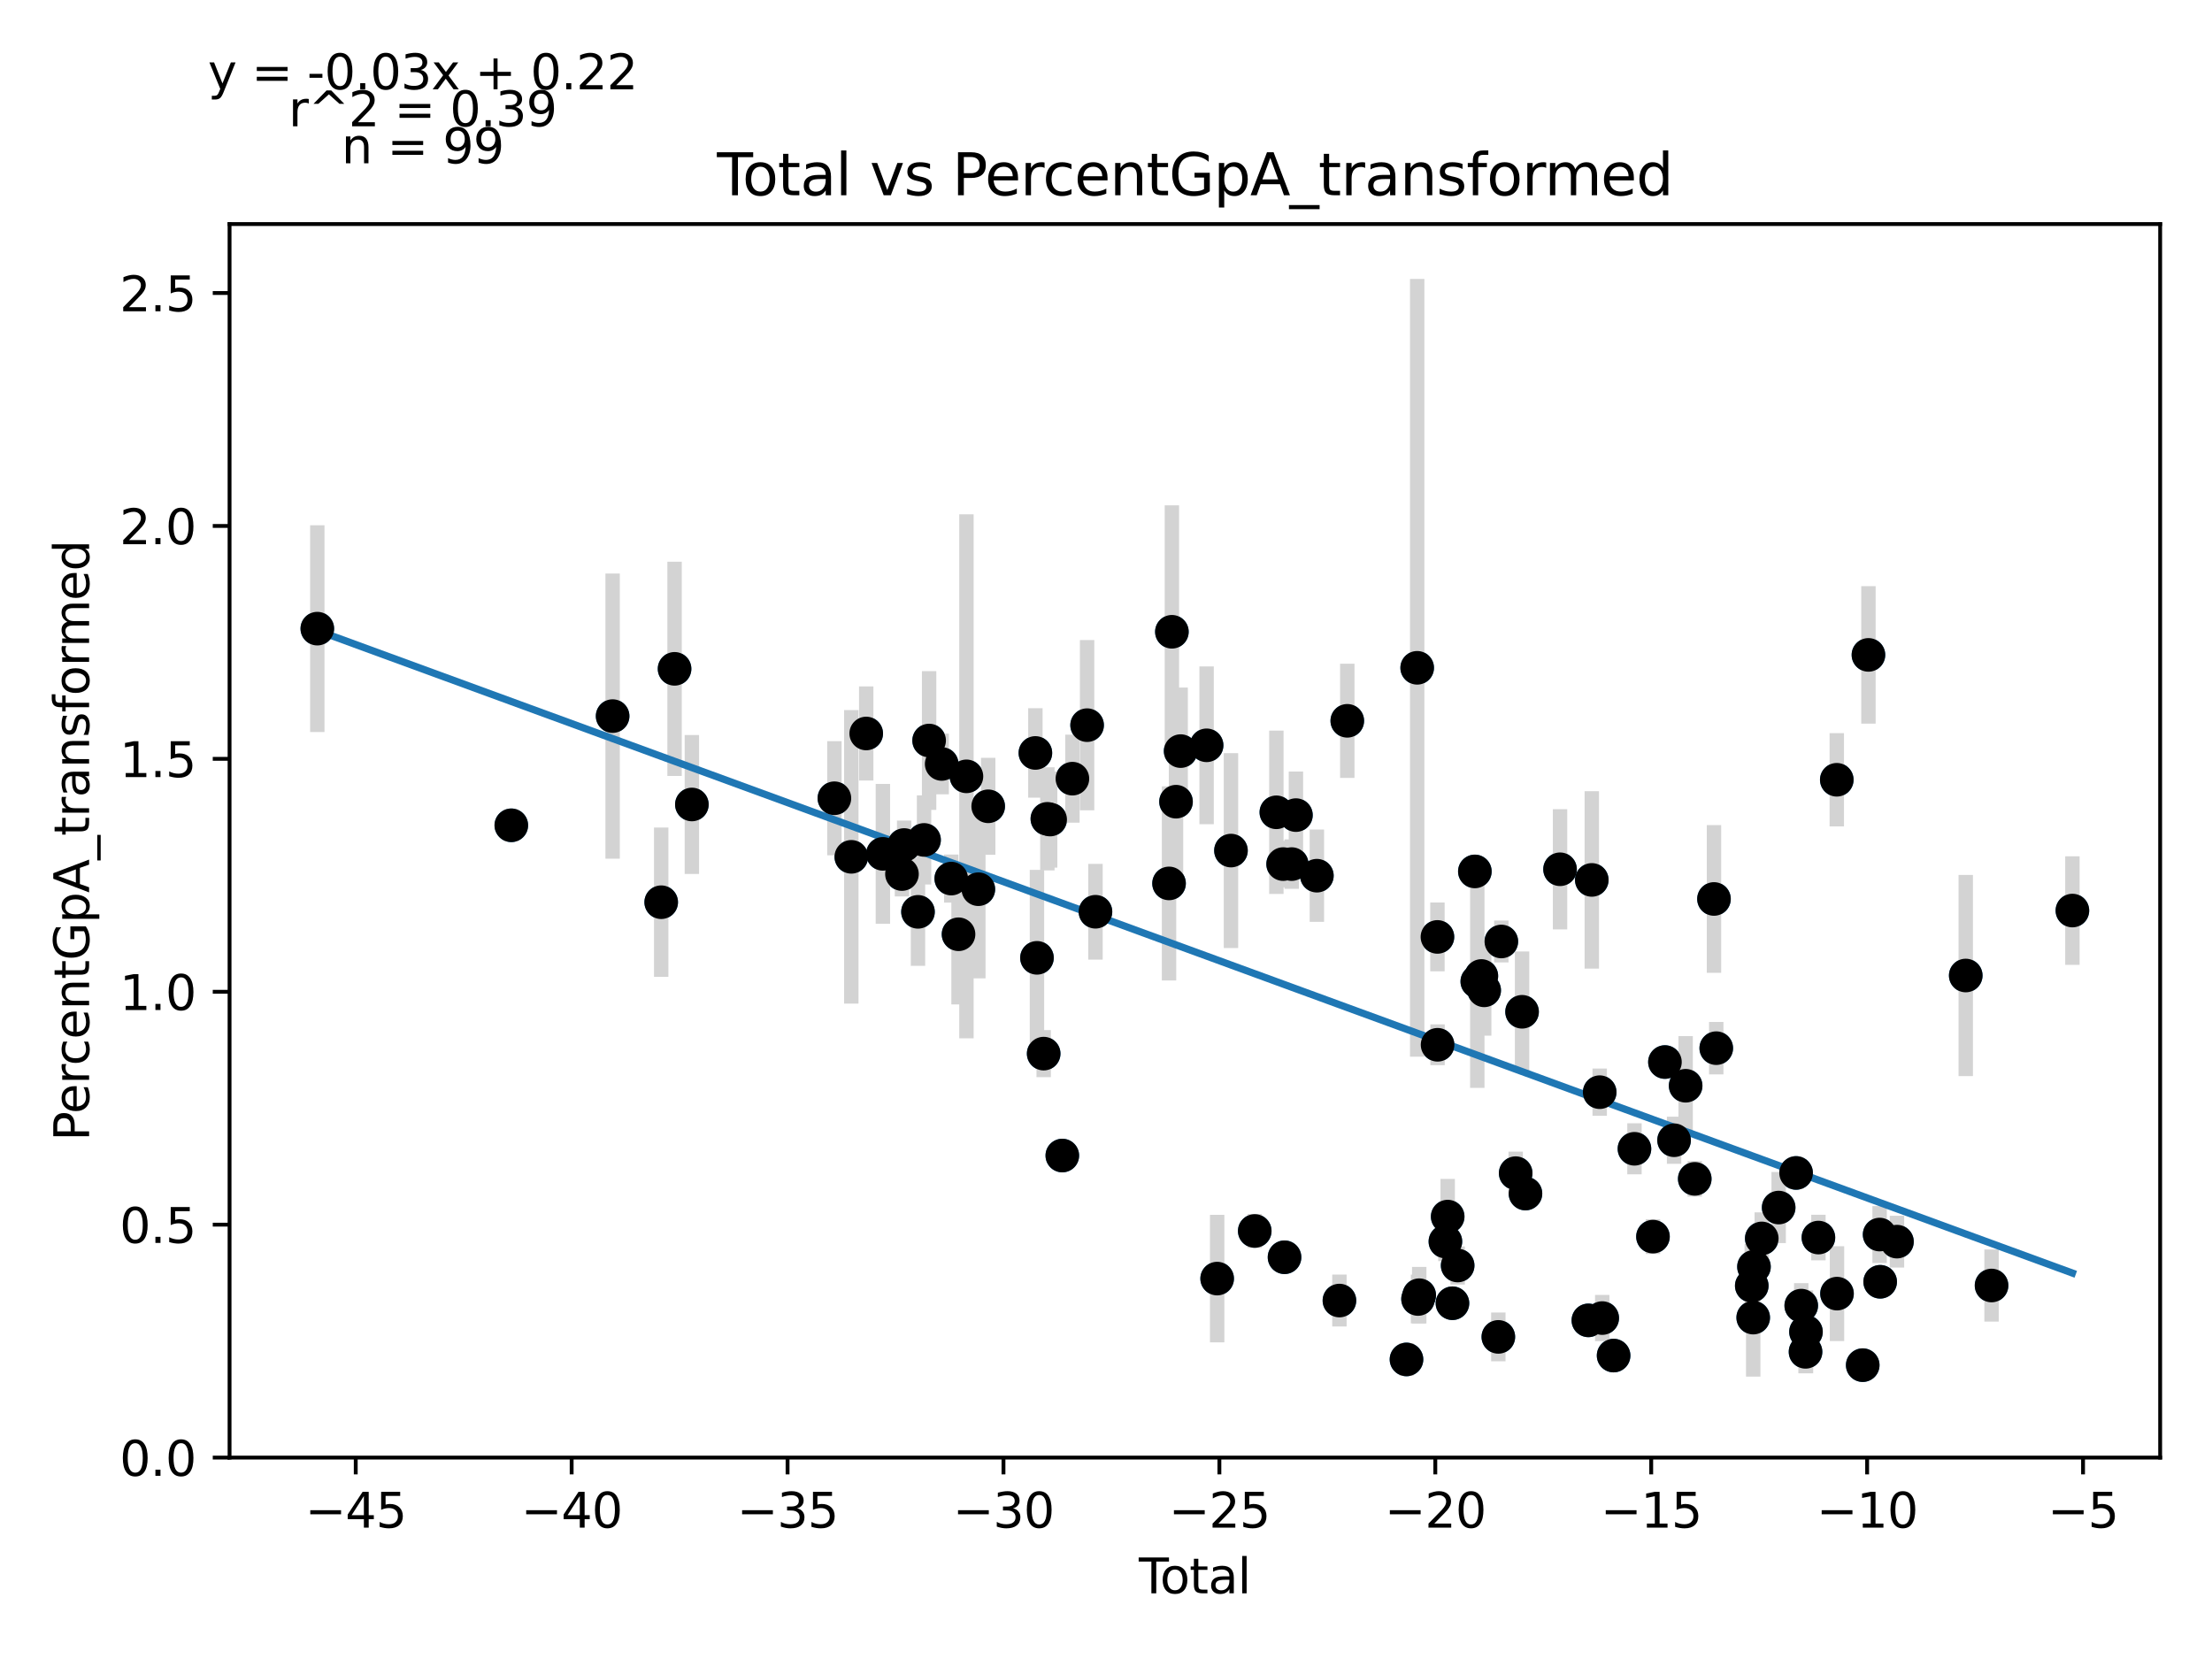 <?xml version="1.0" encoding="utf-8" standalone="no"?>
<!DOCTYPE svg PUBLIC "-//W3C//DTD SVG 1.1//EN"
  "http://www.w3.org/Graphics/SVG/1.1/DTD/svg11.dtd">
<svg xmlns:xlink="http://www.w3.org/1999/xlink" width="460.8pt" height="345.6pt" viewBox="0 0 460.8 345.6" xmlns="http://www.w3.org/2000/svg" version="1.1">
 <defs>
  <style type="text/css">*{stroke-linejoin: round; stroke-linecap: butt}</style>
 </defs>
 <g id="figure_1">
  <g id="patch_1">
   <path d="M 0 345.6 
L 460.8 345.6 
L 460.8 0 
L 0 0 
z
" style="fill: #ffffff"/>
  </g>
  <g id="axes_1">
   <g id="patch_2">
    <path d="M 47.821 303.64 
L 450 303.64 
L 450 46.676 
L 47.821 46.676 
z
" style="fill: #ffffff"/>
   </g>
   <g id="PathCollection_1">
    <defs>
     <path id="m06c4c3242c" d="M 0 3 
C 0.796 3 1.559 2.684 2.121 2.121 
C 2.684 1.559 3 0.796 3 0 
C 3 -0.796 2.684 -1.559 2.121 -2.121 
C 1.559 -2.684 0.796 -3 0 -3 
C -0.796 -3 -1.559 -2.684 -2.121 -2.121 
C -2.684 -1.559 -3 -0.796 -3 0 
C -3 0.796 -2.684 1.559 -2.121 2.121 
C -1.559 2.684 -0.796 3 0 3 
z
" style="stroke: #1f77b4"/>
    </defs>
    <g clip-path="url(#p72a0e9cb2e)">
     <use xlink:href="#m06c4c3242c" x="66.102" y="130.959" style="fill: #1f77b4; stroke: #1f77b4"/>
     <use xlink:href="#m06c4c3242c" x="106.514" y="171.925" style="fill: #1f77b4; stroke: #1f77b4"/>
     <use xlink:href="#m06c4c3242c" x="127.621" y="149.177" style="fill: #1f77b4; stroke: #1f77b4"/>
     <use xlink:href="#m06c4c3242c" x="137.74" y="187.948" style="fill: #1f77b4; stroke: #1f77b4"/>
     <use xlink:href="#m06c4c3242c" x="140.524" y="139.33" style="fill: #1f77b4; stroke: #1f77b4"/>
     <use xlink:href="#m06c4c3242c" x="144.13" y="167.589" style="fill: #1f77b4; stroke: #1f77b4"/>
     <use xlink:href="#m06c4c3242c" x="173.82" y="166.289" style="fill: #1f77b4; stroke: #1f77b4"/>
     <use xlink:href="#m06c4c3242c" x="177.342" y="178.494" style="fill: #1f77b4; stroke: #1f77b4"/>
     <use xlink:href="#m06c4c3242c" x="180.45" y="152.798" style="fill: #1f77b4; stroke: #1f77b4"/>
     <use xlink:href="#m06c4c3242c" x="183.924" y="177.873" style="fill: #1f77b4; stroke: #1f77b4"/>
     <use xlink:href="#m06c4c3242c" x="187.896" y="182.082" style="fill: #1f77b4; stroke: #1f77b4"/>
     <use xlink:href="#m06c4c3242c" x="188.353" y="176.034" style="fill: #1f77b4; stroke: #1f77b4"/>
     <use xlink:href="#m06c4c3242c" x="191.234" y="189.955" style="fill: #1f77b4; stroke: #1f77b4"/>
     <use xlink:href="#m06c4c3242c" x="192.498" y="174.97" style="fill: #1f77b4; stroke: #1f77b4"/>
     <use xlink:href="#m06c4c3242c" x="193.552" y="154.266" style="fill: #1f77b4; stroke: #1f77b4"/>
     <use xlink:href="#m06c4c3242c" x="196.171" y="159.147" style="fill: #1f77b4; stroke: #1f77b4"/>
     <use xlink:href="#m06c4c3242c" x="198.164" y="183.026" style="fill: #1f77b4; stroke: #1f77b4"/>
     <use xlink:href="#m06c4c3242c" x="199.68" y="194.625" style="fill: #1f77b4; stroke: #1f77b4"/>
     <use xlink:href="#m06c4c3242c" x="201.327" y="161.727" style="fill: #1f77b4; stroke: #1f77b4"/>
     <use xlink:href="#m06c4c3242c" x="203.808" y="185.239" style="fill: #1f77b4; stroke: #1f77b4"/>
     <use xlink:href="#m06c4c3242c" x="205.86" y="167.966" style="fill: #1f77b4; stroke: #1f77b4"/>
     <use xlink:href="#m06c4c3242c" x="215.69" y="156.853" style="fill: #1f77b4; stroke: #1f77b4"/>
     <use xlink:href="#m06c4c3242c" x="216.019" y="199.535" style="fill: #1f77b4; stroke: #1f77b4"/>
     <use xlink:href="#m06c4c3242c" x="217.416" y="219.489" style="fill: #1f77b4; stroke: #1f77b4"/>
     <use xlink:href="#m06c4c3242c" x="218.186" y="170.578" style="fill: #1f77b4; stroke: #1f77b4"/>
     <use xlink:href="#m06c4c3242c" x="218.765" y="170.727" style="fill: #1f77b4; stroke: #1f77b4"/>
     <use xlink:href="#m06c4c3242c" x="221.299" y="240.721" style="fill: #1f77b4; stroke: #1f77b4"/>
     <use xlink:href="#m06c4c3242c" x="223.403" y="162.211" style="fill: #1f77b4; stroke: #1f77b4"/>
     <use xlink:href="#m06c4c3242c" x="226.464" y="151.064" style="fill: #1f77b4; stroke: #1f77b4"/>
     <use xlink:href="#m06c4c3242c" x="228.207" y="189.936" style="fill: #1f77b4; stroke: #1f77b4"/>
     <use xlink:href="#m06c4c3242c" x="243.533" y="184.032" style="fill: #1f77b4; stroke: #1f77b4"/>
     <use xlink:href="#m06c4c3242c" x="244.126" y="131.611" style="fill: #1f77b4; stroke: #1f77b4"/>
     <use xlink:href="#m06c4c3242c" x="244.986" y="167.007" style="fill: #1f77b4; stroke: #1f77b4"/>
     <use xlink:href="#m06c4c3242c" x="245.949" y="156.469" style="fill: #1f77b4; stroke: #1f77b4"/>
     <use xlink:href="#m06c4c3242c" x="251.358" y="155.262" style="fill: #1f77b4; stroke: #1f77b4"/>
     <use xlink:href="#m06c4c3242c" x="253.556" y="266.355" style="fill: #1f77b4; stroke: #1f77b4"/>
     <use xlink:href="#m06c4c3242c" x="256.433" y="177.191" style="fill: #1f77b4; stroke: #1f77b4"/>
     <use xlink:href="#m06c4c3242c" x="261.385" y="256.433" style="fill: #1f77b4; stroke: #1f77b4"/>
     <use xlink:href="#m06c4c3242c" x="265.888" y="169.217" style="fill: #1f77b4; stroke: #1f77b4"/>
     <use xlink:href="#m06c4c3242c" x="267.299" y="180.005" style="fill: #1f77b4; stroke: #1f77b4"/>
     <use xlink:href="#m06c4c3242c" x="267.591" y="261.909" style="fill: #1f77b4; stroke: #1f77b4"/>
     <use xlink:href="#m06c4c3242c" x="269.084" y="180.005" style="fill: #1f77b4; stroke: #1f77b4"/>
     <use xlink:href="#m06c4c3242c" x="269.966" y="169.802" style="fill: #1f77b4; stroke: #1f77b4"/>
     <use xlink:href="#m06c4c3242c" x="274.329" y="182.422" style="fill: #1f77b4; stroke: #1f77b4"/>
     <use xlink:href="#m06c4c3242c" x="279.028" y="270.93" style="fill: #1f77b4; stroke: #1f77b4"/>
     <use xlink:href="#m06c4c3242c" x="280.664" y="150.16" style="fill: #1f77b4; stroke: #1f77b4"/>
     <use xlink:href="#m06c4c3242c" x="292.998" y="283.195" style="fill: #1f77b4; stroke: #1f77b4"/>
     <use xlink:href="#m06c4c3242c" x="295.225" y="139.117" style="fill: #1f77b4; stroke: #1f77b4"/>
     <use xlink:href="#m06c4c3242c" x="295.402" y="270.604" style="fill: #1f77b4; stroke: #1f77b4"/>
     <use xlink:href="#m06c4c3242c" x="295.652" y="269.816" style="fill: #1f77b4; stroke: #1f77b4"/>
     <use xlink:href="#m06c4c3242c" x="299.444" y="195.178" style="fill: #1f77b4; stroke: #1f77b4"/>
     <use xlink:href="#m06c4c3242c" x="299.472" y="217.647" style="fill: #1f77b4; stroke: #1f77b4"/>
     <use xlink:href="#m06c4c3242c" x="301.104" y="258.635" style="fill: #1f77b4; stroke: #1f77b4"/>
     <use xlink:href="#m06c4c3242c" x="301.579" y="253.438" style="fill: #1f77b4; stroke: #1f77b4"/>
     <use xlink:href="#m06c4c3242c" x="302.573" y="271.489" style="fill: #1f77b4; stroke: #1f77b4"/>
     <use xlink:href="#m06c4c3242c" x="303.657" y="263.627" style="fill: #1f77b4; stroke: #1f77b4"/>
     <use xlink:href="#m06c4c3242c" x="307.24" y="181.534" style="fill: #1f77b4; stroke: #1f77b4"/>
     <use xlink:href="#m06c4c3242c" x="307.747" y="204.464" style="fill: #1f77b4; stroke: #1f77b4"/>
     <use xlink:href="#m06c4c3242c" x="308.593" y="203.317" style="fill: #1f77b4; stroke: #1f77b4"/>
     <use xlink:href="#m06c4c3242c" x="309.183" y="206.307" style="fill: #1f77b4; stroke: #1f77b4"/>
     <use xlink:href="#m06c4c3242c" x="312.131" y="278.498" style="fill: #1f77b4; stroke: #1f77b4"/>
     <use xlink:href="#m06c4c3242c" x="312.755" y="196.13" style="fill: #1f77b4; stroke: #1f77b4"/>
     <use xlink:href="#m06c4c3242c" x="315.744" y="244.391" style="fill: #1f77b4; stroke: #1f77b4"/>
     <use xlink:href="#m06c4c3242c" x="317.074" y="210.773" style="fill: #1f77b4; stroke: #1f77b4"/>
     <use xlink:href="#m06c4c3242c" x="317.783" y="248.639" style="fill: #1f77b4; stroke: #1f77b4"/>
     <use xlink:href="#m06c4c3242c" x="324.986" y="181.085" style="fill: #1f77b4; stroke: #1f77b4"/>
     <use xlink:href="#m06c4c3242c" x="330.887" y="275.056" style="fill: #1f77b4; stroke: #1f77b4"/>
     <use xlink:href="#m06c4c3242c" x="331.598" y="183.303" style="fill: #1f77b4; stroke: #1f77b4"/>
     <use xlink:href="#m06c4c3242c" x="333.245" y="227.521" style="fill: #1f77b4; stroke: #1f77b4"/>
     <use xlink:href="#m06c4c3242c" x="333.773" y="274.578" style="fill: #1f77b4; stroke: #1f77b4"/>
     <use xlink:href="#m06c4c3242c" x="336.143" y="282.39" style="fill: #1f77b4; stroke: #1f77b4"/>
     <use xlink:href="#m06c4c3242c" x="340.487" y="239.314" style="fill: #1f77b4; stroke: #1f77b4"/>
     <use xlink:href="#m06c4c3242c" x="344.343" y="257.613" style="fill: #1f77b4; stroke: #1f77b4"/>
     <use xlink:href="#m06c4c3242c" x="346.837" y="221.242" style="fill: #1f77b4; stroke: #1f77b4"/>
     <use xlink:href="#m06c4c3242c" x="348.74" y="237.533" style="fill: #1f77b4; stroke: #1f77b4"/>
     <use xlink:href="#m06c4c3242c" x="351.15" y="226.182" style="fill: #1f77b4; stroke: #1f77b4"/>
     <use xlink:href="#m06c4c3242c" x="353.048" y="245.579" style="fill: #1f77b4; stroke: #1f77b4"/>
     <use xlink:href="#m06c4c3242c" x="357.052" y="187.27" style="fill: #1f77b4; stroke: #1f77b4"/>
     <use xlink:href="#m06c4c3242c" x="357.527" y="218.352" style="fill: #1f77b4; stroke: #1f77b4"/>
     <use xlink:href="#m06c4c3242c" x="364.925" y="267.846" style="fill: #1f77b4; stroke: #1f77b4"/>
     <use xlink:href="#m06c4c3242c" x="365.226" y="274.483" style="fill: #1f77b4; stroke: #1f77b4"/>
     <use xlink:href="#m06c4c3242c" x="365.383" y="263.89" style="fill: #1f77b4; stroke: #1f77b4"/>
     <use xlink:href="#m06c4c3242c" x="367.008" y="257.985" style="fill: #1f77b4; stroke: #1f77b4"/>
     <use xlink:href="#m06c4c3242c" x="370.528" y="251.556" style="fill: #1f77b4; stroke: #1f77b4"/>
     <use xlink:href="#m06c4c3242c" x="374.161" y="244.346" style="fill: #1f77b4; stroke: #1f77b4"/>
     <use xlink:href="#m06c4c3242c" x="375.231" y="271.986" style="fill: #1f77b4; stroke: #1f77b4"/>
     <use xlink:href="#m06c4c3242c" x="376.126" y="281.613" style="fill: #1f77b4; stroke: #1f77b4"/>
     <use xlink:href="#m06c4c3242c" x="376.218" y="277.448" style="fill: #1f77b4; stroke: #1f77b4"/>
     <use xlink:href="#m06c4c3242c" x="378.809" y="257.806" style="fill: #1f77b4; stroke: #1f77b4"/>
     <use xlink:href="#m06c4c3242c" x="382.635" y="162.441" style="fill: #1f77b4; stroke: #1f77b4"/>
     <use xlink:href="#m06c4c3242c" x="382.68" y="269.486" style="fill: #1f77b4; stroke: #1f77b4"/>
     <use xlink:href="#m06c4c3242c" x="388.039" y="284.386" style="fill: #1f77b4; stroke: #1f77b4"/>
     <use xlink:href="#m06c4c3242c" x="389.23" y="136.427" style="fill: #1f77b4; stroke: #1f77b4"/>
     <use xlink:href="#m06c4c3242c" x="391.559" y="257.181" style="fill: #1f77b4; stroke: #1f77b4"/>
     <use xlink:href="#m06c4c3242c" x="391.674" y="267.019" style="fill: #1f77b4; stroke: #1f77b4"/>
     <use xlink:href="#m06c4c3242c" x="395.173" y="258.656" style="fill: #1f77b4; stroke: #1f77b4"/>
     <use xlink:href="#m06c4c3242c" x="409.5" y="203.217" style="fill: #1f77b4; stroke: #1f77b4"/>
     <use xlink:href="#m06c4c3242c" x="414.876" y="267.794" style="fill: #1f77b4; stroke: #1f77b4"/>
     <use xlink:href="#m06c4c3242c" x="431.719" y="189.686" style="fill: #1f77b4; stroke: #1f77b4"/>
    </g>
   </g>
   <g id="matplotlib.axis_1">
    <g id="xtick_1">
     <g id="line2d_1">
      <defs>
       <path id="m54d3f7e682" d="M 0 0 
L 0 3.5 
" style="stroke: #000000; stroke-width: 0.8"/>
      </defs>
      <g>
       <use xlink:href="#m54d3f7e682" x="74.106" y="303.64" style="stroke: #000000; stroke-width: 0.8"/>
      </g>
     </g>
     <g id="text_1">
      <!-- −45 -->
      <g transform="translate(63.554 318.238)scale(0.1 -0.1)">
       <defs>
        <path id="DejaVuSans-2212" d="M 678 2272 
L 4684 2272 
L 4684 1741 
L 678 1741 
L 678 2272 
z
" transform="scale(0.016)"/>
        <path id="DejaVuSans-34" d="M 2419 4116 
L 825 1625 
L 2419 1625 
L 2419 4116 
z
M 2253 4666 
L 3047 4666 
L 3047 1625 
L 3713 1625 
L 3713 1100 
L 3047 1100 
L 3047 0 
L 2419 0 
L 2419 1100 
L 313 1100 
L 313 1709 
L 2253 4666 
z
" transform="scale(0.016)"/>
        <path id="DejaVuSans-35" d="M 691 4666 
L 3169 4666 
L 3169 4134 
L 1269 4134 
L 1269 2991 
Q 1406 3038 1543 3061 
Q 1681 3084 1819 3084 
Q 2600 3084 3056 2656 
Q 3513 2228 3513 1497 
Q 3513 744 3044 326 
Q 2575 -91 1722 -91 
Q 1428 -91 1123 -41 
Q 819 9 494 109 
L 494 744 
Q 775 591 1075 516 
Q 1375 441 1709 441 
Q 2250 441 2565 725 
Q 2881 1009 2881 1497 
Q 2881 1984 2565 2268 
Q 2250 2553 1709 2553 
Q 1456 2553 1204 2497 
Q 953 2441 691 2322 
L 691 4666 
z
" transform="scale(0.016)"/>
       </defs>
       <use xlink:href="#DejaVuSans-2212"/>
       <use xlink:href="#DejaVuSans-34" x="83.789"/>
       <use xlink:href="#DejaVuSans-35" x="147.412"/>
      </g>
     </g>
    </g>
    <g id="xtick_2">
     <g id="line2d_2">
      <g>
       <use xlink:href="#m54d3f7e682" x="119.085" y="303.64" style="stroke: #000000; stroke-width: 0.8"/>
      </g>
     </g>
     <g id="text_2">
      <!-- −40 -->
      <g transform="translate(108.533 318.238)scale(0.1 -0.1)">
       <defs>
        <path id="DejaVuSans-30" d="M 2034 4250 
Q 1547 4250 1301 3770 
Q 1056 3291 1056 2328 
Q 1056 1369 1301 889 
Q 1547 409 2034 409 
Q 2525 409 2770 889 
Q 3016 1369 3016 2328 
Q 3016 3291 2770 3770 
Q 2525 4250 2034 4250 
z
M 2034 4750 
Q 2819 4750 3233 4129 
Q 3647 3509 3647 2328 
Q 3647 1150 3233 529 
Q 2819 -91 2034 -91 
Q 1250 -91 836 529 
Q 422 1150 422 2328 
Q 422 3509 836 4129 
Q 1250 4750 2034 4750 
z
" transform="scale(0.016)"/>
       </defs>
       <use xlink:href="#DejaVuSans-2212"/>
       <use xlink:href="#DejaVuSans-34" x="83.789"/>
       <use xlink:href="#DejaVuSans-30" x="147.412"/>
      </g>
     </g>
    </g>
    <g id="xtick_3">
     <g id="line2d_3">
      <g>
       <use xlink:href="#m54d3f7e682" x="164.064" y="303.64" style="stroke: #000000; stroke-width: 0.8"/>
      </g>
     </g>
     <g id="text_3">
      <!-- −35 -->
      <g transform="translate(153.511 318.238)scale(0.1 -0.1)">
       <defs>
        <path id="DejaVuSans-33" d="M 2597 2516 
Q 3050 2419 3304 2112 
Q 3559 1806 3559 1356 
Q 3559 666 3084 287 
Q 2609 -91 1734 -91 
Q 1441 -91 1130 -33 
Q 819 25 488 141 
L 488 750 
Q 750 597 1062 519 
Q 1375 441 1716 441 
Q 2309 441 2620 675 
Q 2931 909 2931 1356 
Q 2931 1769 2642 2001 
Q 2353 2234 1838 2234 
L 1294 2234 
L 1294 2753 
L 1863 2753 
Q 2328 2753 2575 2939 
Q 2822 3125 2822 3475 
Q 2822 3834 2567 4026 
Q 2313 4219 1838 4219 
Q 1578 4219 1281 4162 
Q 984 4106 628 3988 
L 628 4550 
Q 988 4650 1302 4700 
Q 1616 4750 1894 4750 
Q 2613 4750 3031 4423 
Q 3450 4097 3450 3541 
Q 3450 3153 3228 2886 
Q 3006 2619 2597 2516 
z
" transform="scale(0.016)"/>
       </defs>
       <use xlink:href="#DejaVuSans-2212"/>
       <use xlink:href="#DejaVuSans-33" x="83.789"/>
       <use xlink:href="#DejaVuSans-35" x="147.412"/>
      </g>
     </g>
    </g>
    <g id="xtick_4">
     <g id="line2d_4">
      <g>
       <use xlink:href="#m54d3f7e682" x="209.042" y="303.64" style="stroke: #000000; stroke-width: 0.8"/>
      </g>
     </g>
     <g id="text_4">
      <!-- −30 -->
      <g transform="translate(198.49 318.238)scale(0.1 -0.1)">
       <use xlink:href="#DejaVuSans-2212"/>
       <use xlink:href="#DejaVuSans-33" x="83.789"/>
       <use xlink:href="#DejaVuSans-30" x="147.412"/>
      </g>
     </g>
    </g>
    <g id="xtick_5">
     <g id="line2d_5">
      <g>
       <use xlink:href="#m54d3f7e682" x="254.021" y="303.64" style="stroke: #000000; stroke-width: 0.8"/>
      </g>
     </g>
     <g id="text_5">
      <!-- −25 -->
      <g transform="translate(243.469 318.238)scale(0.1 -0.1)">
       <defs>
        <path id="DejaVuSans-32" d="M 1228 531 
L 3431 531 
L 3431 0 
L 469 0 
L 469 531 
Q 828 903 1448 1529 
Q 2069 2156 2228 2338 
Q 2531 2678 2651 2914 
Q 2772 3150 2772 3378 
Q 2772 3750 2511 3984 
Q 2250 4219 1831 4219 
Q 1534 4219 1204 4116 
Q 875 4013 500 3803 
L 500 4441 
Q 881 4594 1212 4672 
Q 1544 4750 1819 4750 
Q 2544 4750 2975 4387 
Q 3406 4025 3406 3419 
Q 3406 3131 3298 2873 
Q 3191 2616 2906 2266 
Q 2828 2175 2409 1742 
Q 1991 1309 1228 531 
z
" transform="scale(0.016)"/>
       </defs>
       <use xlink:href="#DejaVuSans-2212"/>
       <use xlink:href="#DejaVuSans-32" x="83.789"/>
       <use xlink:href="#DejaVuSans-35" x="147.412"/>
      </g>
     </g>
    </g>
    <g id="xtick_6">
     <g id="line2d_6">
      <g>
       <use xlink:href="#m54d3f7e682" x="298.999" y="303.64" style="stroke: #000000; stroke-width: 0.8"/>
      </g>
     </g>
     <g id="text_6">
      <!-- −20 -->
      <g transform="translate(288.447 318.238)scale(0.1 -0.1)">
       <use xlink:href="#DejaVuSans-2212"/>
       <use xlink:href="#DejaVuSans-32" x="83.789"/>
       <use xlink:href="#DejaVuSans-30" x="147.412"/>
      </g>
     </g>
    </g>
    <g id="xtick_7">
     <g id="line2d_7">
      <g>
       <use xlink:href="#m54d3f7e682" x="343.978" y="303.64" style="stroke: #000000; stroke-width: 0.8"/>
      </g>
     </g>
     <g id="text_7">
      <!-- −15 -->
      <g transform="translate(333.426 318.238)scale(0.1 -0.1)">
       <defs>
        <path id="DejaVuSans-31" d="M 794 531 
L 1825 531 
L 1825 4091 
L 703 3866 
L 703 4441 
L 1819 4666 
L 2450 4666 
L 2450 531 
L 3481 531 
L 3481 0 
L 794 0 
L 794 531 
z
" transform="scale(0.016)"/>
       </defs>
       <use xlink:href="#DejaVuSans-2212"/>
       <use xlink:href="#DejaVuSans-31" x="83.789"/>
       <use xlink:href="#DejaVuSans-35" x="147.412"/>
      </g>
     </g>
    </g>
    <g id="xtick_8">
     <g id="line2d_8">
      <g>
       <use xlink:href="#m54d3f7e682" x="388.957" y="303.64" style="stroke: #000000; stroke-width: 0.8"/>
      </g>
     </g>
     <g id="text_8">
      <!-- −10 -->
      <g transform="translate(378.404 318.238)scale(0.1 -0.1)">
       <use xlink:href="#DejaVuSans-2212"/>
       <use xlink:href="#DejaVuSans-31" x="83.789"/>
       <use xlink:href="#DejaVuSans-30" x="147.412"/>
      </g>
     </g>
    </g>
    <g id="xtick_9">
     <g id="line2d_9">
      <g>
       <use xlink:href="#m54d3f7e682" x="433.935" y="303.64" style="stroke: #000000; stroke-width: 0.8"/>
      </g>
     </g>
     <g id="text_9">
      <!-- −5 -->
      <g transform="translate(426.564 318.238)scale(0.1 -0.1)">
       <use xlink:href="#DejaVuSans-2212"/>
       <use xlink:href="#DejaVuSans-35" x="83.789"/>
      </g>
     </g>
    </g>
    <g id="text_10">
     <!-- Total -->
     <g transform="translate(237.234 331.917)scale(0.1 -0.1)">
      <defs>
       <path id="DejaVuSans-54" d="M -19 4666 
L 3928 4666 
L 3928 4134 
L 2272 4134 
L 2272 0 
L 1638 0 
L 1638 4134 
L -19 4134 
L -19 4666 
z
" transform="scale(0.016)"/>
       <path id="DejaVuSans-6f" d="M 1959 3097 
Q 1497 3097 1228 2736 
Q 959 2375 959 1747 
Q 959 1119 1226 758 
Q 1494 397 1959 397 
Q 2419 397 2687 759 
Q 2956 1122 2956 1747 
Q 2956 2369 2687 2733 
Q 2419 3097 1959 3097 
z
M 1959 3584 
Q 2709 3584 3137 3096 
Q 3566 2609 3566 1747 
Q 3566 888 3137 398 
Q 2709 -91 1959 -91 
Q 1206 -91 779 398 
Q 353 888 353 1747 
Q 353 2609 779 3096 
Q 1206 3584 1959 3584 
z
" transform="scale(0.016)"/>
       <path id="DejaVuSans-74" d="M 1172 4494 
L 1172 3500 
L 2356 3500 
L 2356 3053 
L 1172 3053 
L 1172 1153 
Q 1172 725 1289 603 
Q 1406 481 1766 481 
L 2356 481 
L 2356 0 
L 1766 0 
Q 1100 0 847 248 
Q 594 497 594 1153 
L 594 3053 
L 172 3053 
L 172 3500 
L 594 3500 
L 594 4494 
L 1172 4494 
z
" transform="scale(0.016)"/>
       <path id="DejaVuSans-61" d="M 2194 1759 
Q 1497 1759 1228 1600 
Q 959 1441 959 1056 
Q 959 750 1161 570 
Q 1363 391 1709 391 
Q 2188 391 2477 730 
Q 2766 1069 2766 1631 
L 2766 1759 
L 2194 1759 
z
M 3341 1997 
L 3341 0 
L 2766 0 
L 2766 531 
Q 2569 213 2275 61 
Q 1981 -91 1556 -91 
Q 1019 -91 701 211 
Q 384 513 384 1019 
Q 384 1609 779 1909 
Q 1175 2209 1959 2209 
L 2766 2209 
L 2766 2266 
Q 2766 2663 2505 2880 
Q 2244 3097 1772 3097 
Q 1472 3097 1187 3025 
Q 903 2953 641 2809 
L 641 3341 
Q 956 3463 1253 3523 
Q 1550 3584 1831 3584 
Q 2591 3584 2966 3190 
Q 3341 2797 3341 1997 
z
" transform="scale(0.016)"/>
       <path id="DejaVuSans-6c" d="M 603 4863 
L 1178 4863 
L 1178 0 
L 603 0 
L 603 4863 
z
" transform="scale(0.016)"/>
      </defs>
      <use xlink:href="#DejaVuSans-54"/>
      <use xlink:href="#DejaVuSans-6f" x="44.084"/>
      <use xlink:href="#DejaVuSans-74" x="105.266"/>
      <use xlink:href="#DejaVuSans-61" x="144.475"/>
      <use xlink:href="#DejaVuSans-6c" x="205.754"/>
     </g>
    </g>
   </g>
   <g id="matplotlib.axis_2">
    <g id="ytick_1">
     <g id="line2d_10">
      <defs>
       <path id="m789549b99d" d="M 0 0 
L -3.5 0 
" style="stroke: #000000; stroke-width: 0.8"/>
      </defs>
      <g>
       <use xlink:href="#m789549b99d" x="47.821" y="303.64" style="stroke: #000000; stroke-width: 0.8"/>
      </g>
     </g>
     <g id="text_11">
      <!-- 0.0 -->
      <g transform="translate(24.918 307.439)scale(0.1 -0.1)">
       <defs>
        <path id="DejaVuSans-2e" d="M 684 794 
L 1344 794 
L 1344 0 
L 684 0 
L 684 794 
z
" transform="scale(0.016)"/>
       </defs>
       <use xlink:href="#DejaVuSans-30"/>
       <use xlink:href="#DejaVuSans-2e" x="63.623"/>
       <use xlink:href="#DejaVuSans-30" x="95.41"/>
      </g>
     </g>
    </g>
    <g id="ytick_2">
     <g id="line2d_11">
      <g>
       <use xlink:href="#m789549b99d" x="47.821" y="255.121" style="stroke: #000000; stroke-width: 0.8"/>
      </g>
     </g>
     <g id="text_12">
      <!-- 0.5 -->
      <g transform="translate(24.918 258.92)scale(0.1 -0.1)">
       <use xlink:href="#DejaVuSans-30"/>
       <use xlink:href="#DejaVuSans-2e" x="63.623"/>
       <use xlink:href="#DejaVuSans-35" x="95.41"/>
      </g>
     </g>
    </g>
    <g id="ytick_3">
     <g id="line2d_12">
      <g>
       <use xlink:href="#m789549b99d" x="47.821" y="206.602" style="stroke: #000000; stroke-width: 0.8"/>
      </g>
     </g>
     <g id="text_13">
      <!-- 1.0 -->
      <g transform="translate(24.918 210.401)scale(0.1 -0.1)">
       <use xlink:href="#DejaVuSans-31"/>
       <use xlink:href="#DejaVuSans-2e" x="63.623"/>
       <use xlink:href="#DejaVuSans-30" x="95.41"/>
      </g>
     </g>
    </g>
    <g id="ytick_4">
     <g id="line2d_13">
      <g>
       <use xlink:href="#m789549b99d" x="47.821" y="158.083" style="stroke: #000000; stroke-width: 0.8"/>
      </g>
     </g>
     <g id="text_14">
      <!-- 1.5 -->
      <g transform="translate(24.918 161.882)scale(0.1 -0.1)">
       <use xlink:href="#DejaVuSans-31"/>
       <use xlink:href="#DejaVuSans-2e" x="63.623"/>
       <use xlink:href="#DejaVuSans-35" x="95.41"/>
      </g>
     </g>
    </g>
    <g id="ytick_5">
     <g id="line2d_14">
      <g>
       <use xlink:href="#m789549b99d" x="47.821" y="109.564" style="stroke: #000000; stroke-width: 0.8"/>
      </g>
     </g>
     <g id="text_15">
      <!-- 2.0 -->
      <g transform="translate(24.918 113.363)scale(0.1 -0.1)">
       <use xlink:href="#DejaVuSans-32"/>
       <use xlink:href="#DejaVuSans-2e" x="63.623"/>
       <use xlink:href="#DejaVuSans-30" x="95.41"/>
      </g>
     </g>
    </g>
    <g id="ytick_6">
     <g id="line2d_15">
      <g>
       <use xlink:href="#m789549b99d" x="47.821" y="61.045" style="stroke: #000000; stroke-width: 0.8"/>
      </g>
     </g>
     <g id="text_16">
      <!-- 2.5 -->
      <g transform="translate(24.918 64.844)scale(0.1 -0.1)">
       <use xlink:href="#DejaVuSans-32"/>
       <use xlink:href="#DejaVuSans-2e" x="63.623"/>
       <use xlink:href="#DejaVuSans-35" x="95.41"/>
      </g>
     </g>
    </g>
    <g id="text_17">
     <!-- PercentGpA_transformed -->
     <g transform="translate(18.56 237.696)rotate(-90)scale(0.1 -0.1)">
      <defs>
       <path id="DejaVuSans-50" d="M 1259 4147 
L 1259 2394 
L 2053 2394 
Q 2494 2394 2734 2622 
Q 2975 2850 2975 3272 
Q 2975 3691 2734 3919 
Q 2494 4147 2053 4147 
L 1259 4147 
z
M 628 4666 
L 2053 4666 
Q 2838 4666 3239 4311 
Q 3641 3956 3641 3272 
Q 3641 2581 3239 2228 
Q 2838 1875 2053 1875 
L 1259 1875 
L 1259 0 
L 628 0 
L 628 4666 
z
" transform="scale(0.016)"/>
       <path id="DejaVuSans-65" d="M 3597 1894 
L 3597 1613 
L 953 1613 
Q 991 1019 1311 708 
Q 1631 397 2203 397 
Q 2534 397 2845 478 
Q 3156 559 3463 722 
L 3463 178 
Q 3153 47 2828 -22 
Q 2503 -91 2169 -91 
Q 1331 -91 842 396 
Q 353 884 353 1716 
Q 353 2575 817 3079 
Q 1281 3584 2069 3584 
Q 2775 3584 3186 3129 
Q 3597 2675 3597 1894 
z
M 3022 2063 
Q 3016 2534 2758 2815 
Q 2500 3097 2075 3097 
Q 1594 3097 1305 2825 
Q 1016 2553 972 2059 
L 3022 2063 
z
" transform="scale(0.016)"/>
       <path id="DejaVuSans-72" d="M 2631 2963 
Q 2534 3019 2420 3045 
Q 2306 3072 2169 3072 
Q 1681 3072 1420 2755 
Q 1159 2438 1159 1844 
L 1159 0 
L 581 0 
L 581 3500 
L 1159 3500 
L 1159 2956 
Q 1341 3275 1631 3429 
Q 1922 3584 2338 3584 
Q 2397 3584 2469 3576 
Q 2541 3569 2628 3553 
L 2631 2963 
z
" transform="scale(0.016)"/>
       <path id="DejaVuSans-63" d="M 3122 3366 
L 3122 2828 
Q 2878 2963 2633 3030 
Q 2388 3097 2138 3097 
Q 1578 3097 1268 2742 
Q 959 2388 959 1747 
Q 959 1106 1268 751 
Q 1578 397 2138 397 
Q 2388 397 2633 464 
Q 2878 531 3122 666 
L 3122 134 
Q 2881 22 2623 -34 
Q 2366 -91 2075 -91 
Q 1284 -91 818 406 
Q 353 903 353 1747 
Q 353 2603 823 3093 
Q 1294 3584 2113 3584 
Q 2378 3584 2631 3529 
Q 2884 3475 3122 3366 
z
" transform="scale(0.016)"/>
       <path id="DejaVuSans-6e" d="M 3513 2113 
L 3513 0 
L 2938 0 
L 2938 2094 
Q 2938 2591 2744 2837 
Q 2550 3084 2163 3084 
Q 1697 3084 1428 2787 
Q 1159 2491 1159 1978 
L 1159 0 
L 581 0 
L 581 3500 
L 1159 3500 
L 1159 2956 
Q 1366 3272 1645 3428 
Q 1925 3584 2291 3584 
Q 2894 3584 3203 3211 
Q 3513 2838 3513 2113 
z
" transform="scale(0.016)"/>
       <path id="DejaVuSans-47" d="M 3809 666 
L 3809 1919 
L 2778 1919 
L 2778 2438 
L 4434 2438 
L 4434 434 
Q 4069 175 3628 42 
Q 3188 -91 2688 -91 
Q 1594 -91 976 548 
Q 359 1188 359 2328 
Q 359 3472 976 4111 
Q 1594 4750 2688 4750 
Q 3144 4750 3555 4637 
Q 3966 4525 4313 4306 
L 4313 3634 
Q 3963 3931 3569 4081 
Q 3175 4231 2741 4231 
Q 1884 4231 1454 3753 
Q 1025 3275 1025 2328 
Q 1025 1384 1454 906 
Q 1884 428 2741 428 
Q 3075 428 3337 486 
Q 3600 544 3809 666 
z
" transform="scale(0.016)"/>
       <path id="DejaVuSans-70" d="M 1159 525 
L 1159 -1331 
L 581 -1331 
L 581 3500 
L 1159 3500 
L 1159 2969 
Q 1341 3281 1617 3432 
Q 1894 3584 2278 3584 
Q 2916 3584 3314 3078 
Q 3713 2572 3713 1747 
Q 3713 922 3314 415 
Q 2916 -91 2278 -91 
Q 1894 -91 1617 61 
Q 1341 213 1159 525 
z
M 3116 1747 
Q 3116 2381 2855 2742 
Q 2594 3103 2138 3103 
Q 1681 3103 1420 2742 
Q 1159 2381 1159 1747 
Q 1159 1113 1420 752 
Q 1681 391 2138 391 
Q 2594 391 2855 752 
Q 3116 1113 3116 1747 
z
" transform="scale(0.016)"/>
       <path id="DejaVuSans-41" d="M 2188 4044 
L 1331 1722 
L 3047 1722 
L 2188 4044 
z
M 1831 4666 
L 2547 4666 
L 4325 0 
L 3669 0 
L 3244 1197 
L 1141 1197 
L 716 0 
L 50 0 
L 1831 4666 
z
" transform="scale(0.016)"/>
       <path id="DejaVuSans-5f" d="M 3263 -1063 
L 3263 -1509 
L -63 -1509 
L -63 -1063 
L 3263 -1063 
z
" transform="scale(0.016)"/>
       <path id="DejaVuSans-73" d="M 2834 3397 
L 2834 2853 
Q 2591 2978 2328 3040 
Q 2066 3103 1784 3103 
Q 1356 3103 1142 2972 
Q 928 2841 928 2578 
Q 928 2378 1081 2264 
Q 1234 2150 1697 2047 
L 1894 2003 
Q 2506 1872 2764 1633 
Q 3022 1394 3022 966 
Q 3022 478 2636 193 
Q 2250 -91 1575 -91 
Q 1294 -91 989 -36 
Q 684 19 347 128 
L 347 722 
Q 666 556 975 473 
Q 1284 391 1588 391 
Q 1994 391 2212 530 
Q 2431 669 2431 922 
Q 2431 1156 2273 1281 
Q 2116 1406 1581 1522 
L 1381 1569 
Q 847 1681 609 1914 
Q 372 2147 372 2553 
Q 372 3047 722 3315 
Q 1072 3584 1716 3584 
Q 2034 3584 2315 3537 
Q 2597 3491 2834 3397 
z
" transform="scale(0.016)"/>
       <path id="DejaVuSans-66" d="M 2375 4863 
L 2375 4384 
L 1825 4384 
Q 1516 4384 1395 4259 
Q 1275 4134 1275 3809 
L 1275 3500 
L 2222 3500 
L 2222 3053 
L 1275 3053 
L 1275 0 
L 697 0 
L 697 3053 
L 147 3053 
L 147 3500 
L 697 3500 
L 697 3744 
Q 697 4328 969 4595 
Q 1241 4863 1831 4863 
L 2375 4863 
z
" transform="scale(0.016)"/>
       <path id="DejaVuSans-6d" d="M 3328 2828 
Q 3544 3216 3844 3400 
Q 4144 3584 4550 3584 
Q 5097 3584 5394 3201 
Q 5691 2819 5691 2113 
L 5691 0 
L 5113 0 
L 5113 2094 
Q 5113 2597 4934 2840 
Q 4756 3084 4391 3084 
Q 3944 3084 3684 2787 
Q 3425 2491 3425 1978 
L 3425 0 
L 2847 0 
L 2847 2094 
Q 2847 2600 2669 2842 
Q 2491 3084 2119 3084 
Q 1678 3084 1418 2786 
Q 1159 2488 1159 1978 
L 1159 0 
L 581 0 
L 581 3500 
L 1159 3500 
L 1159 2956 
Q 1356 3278 1631 3431 
Q 1906 3584 2284 3584 
Q 2666 3584 2933 3390 
Q 3200 3197 3328 2828 
z
" transform="scale(0.016)"/>
       <path id="DejaVuSans-64" d="M 2906 2969 
L 2906 4863 
L 3481 4863 
L 3481 0 
L 2906 0 
L 2906 525 
Q 2725 213 2448 61 
Q 2172 -91 1784 -91 
Q 1150 -91 751 415 
Q 353 922 353 1747 
Q 353 2572 751 3078 
Q 1150 3584 1784 3584 
Q 2172 3584 2448 3432 
Q 2725 3281 2906 2969 
z
M 947 1747 
Q 947 1113 1208 752 
Q 1469 391 1925 391 
Q 2381 391 2643 752 
Q 2906 1113 2906 1747 
Q 2906 2381 2643 2742 
Q 2381 3103 1925 3103 
Q 1469 3103 1208 2742 
Q 947 2381 947 1747 
z
" transform="scale(0.016)"/>
      </defs>
      <use xlink:href="#DejaVuSans-50"/>
      <use xlink:href="#DejaVuSans-65" x="56.678"/>
      <use xlink:href="#DejaVuSans-72" x="118.201"/>
      <use xlink:href="#DejaVuSans-63" x="157.064"/>
      <use xlink:href="#DejaVuSans-65" x="212.045"/>
      <use xlink:href="#DejaVuSans-6e" x="273.568"/>
      <use xlink:href="#DejaVuSans-74" x="336.947"/>
      <use xlink:href="#DejaVuSans-47" x="376.156"/>
      <use xlink:href="#DejaVuSans-70" x="453.646"/>
      <use xlink:href="#DejaVuSans-41" x="517.123"/>
      <use xlink:href="#DejaVuSans-5f" x="585.531"/>
      <use xlink:href="#DejaVuSans-74" x="635.531"/>
      <use xlink:href="#DejaVuSans-72" x="674.74"/>
      <use xlink:href="#DejaVuSans-61" x="715.854"/>
      <use xlink:href="#DejaVuSans-6e" x="777.133"/>
      <use xlink:href="#DejaVuSans-73" x="840.512"/>
      <use xlink:href="#DejaVuSans-66" x="892.611"/>
      <use xlink:href="#DejaVuSans-6f" x="927.816"/>
      <use xlink:href="#DejaVuSans-72" x="988.998"/>
      <use xlink:href="#DejaVuSans-6d" x="1028.361"/>
      <use xlink:href="#DejaVuSans-65" x="1125.773"/>
      <use xlink:href="#DejaVuSans-64" x="1187.297"/>
     </g>
    </g>
   </g>
   <g id="LineCollection_1">
    <path d="M 66.102 152.498 
L 66.102 109.421 
" clip-path="url(#p72a0e9cb2e)" style="fill: none; stroke: #d3d3d3; stroke-width: 3"/>
    <path d="M 106.514 175.254 
L 106.514 168.596 
" clip-path="url(#p72a0e9cb2e)" style="fill: none; stroke: #d3d3d3; stroke-width: 3"/>
    <path d="M 127.621 178.872 
L 127.621 119.482 
" clip-path="url(#p72a0e9cb2e)" style="fill: none; stroke: #d3d3d3; stroke-width: 3"/>
    <path d="M 137.74 203.505 
L 137.74 172.39 
" clip-path="url(#p72a0e9cb2e)" style="fill: none; stroke: #d3d3d3; stroke-width: 3"/>
    <path d="M 140.524 161.644 
L 140.524 117.017 
" clip-path="url(#p72a0e9cb2e)" style="fill: none; stroke: #d3d3d3; stroke-width: 3"/>
    <path d="M 144.13 182.06 
L 144.13 153.117 
" clip-path="url(#p72a0e9cb2e)" style="fill: none; stroke: #d3d3d3; stroke-width: 3"/>
    <path d="M 173.82 178.18 
L 173.82 154.399 
" clip-path="url(#p72a0e9cb2e)" style="fill: none; stroke: #d3d3d3; stroke-width: 3"/>
    <path d="M 177.342 209.064 
L 177.342 147.925 
" clip-path="url(#p72a0e9cb2e)" style="fill: none; stroke: #d3d3d3; stroke-width: 3"/>
    <path d="M 180.45 162.596 
L 180.45 143 
" clip-path="url(#p72a0e9cb2e)" style="fill: none; stroke: #d3d3d3; stroke-width: 3"/>
    <path d="M 183.924 192.445 
L 183.924 163.302 
" clip-path="url(#p72a0e9cb2e)" style="fill: none; stroke: #d3d3d3; stroke-width: 3"/>
    <path d="M 187.896 186.742 
L 187.896 177.422 
" clip-path="url(#p72a0e9cb2e)" style="fill: none; stroke: #d3d3d3; stroke-width: 3"/>
    <path d="M 188.353 181.128 
L 188.353 170.941 
" clip-path="url(#p72a0e9cb2e)" style="fill: none; stroke: #d3d3d3; stroke-width: 3"/>
    <path d="M 191.234 201.209 
L 191.234 178.701 
" clip-path="url(#p72a0e9cb2e)" style="fill: none; stroke: #d3d3d3; stroke-width: 3"/>
    <path d="M 192.498 184.255 
L 192.498 165.686 
" clip-path="url(#p72a0e9cb2e)" style="fill: none; stroke: #d3d3d3; stroke-width: 3"/>
    <path d="M 193.552 168.717 
L 193.552 139.814 
" clip-path="url(#p72a0e9cb2e)" style="fill: none; stroke: #d3d3d3; stroke-width: 3"/>
    <path d="M 196.171 165.47 
L 196.171 152.825 
" clip-path="url(#p72a0e9cb2e)" style="fill: none; stroke: #d3d3d3; stroke-width: 3"/>
    <path d="M 198.164 188.033 
L 198.164 178.02 
" clip-path="url(#p72a0e9cb2e)" style="fill: none; stroke: #d3d3d3; stroke-width: 3"/>
    <path d="M 199.68 209.234 
L 199.68 180.015 
" clip-path="url(#p72a0e9cb2e)" style="fill: none; stroke: #d3d3d3; stroke-width: 3"/>
    <path d="M 201.327 216.308 
L 201.327 107.145 
" clip-path="url(#p72a0e9cb2e)" style="fill: none; stroke: #d3d3d3; stroke-width: 3"/>
    <path d="M 203.808 203.811 
L 203.808 166.666 
" clip-path="url(#p72a0e9cb2e)" style="fill: none; stroke: #d3d3d3; stroke-width: 3"/>
    <path d="M 205.86 178.064 
L 205.86 157.868 
" clip-path="url(#p72a0e9cb2e)" style="fill: none; stroke: #d3d3d3; stroke-width: 3"/>
    <path d="M 215.69 166.177 
L 215.69 147.528 
" clip-path="url(#p72a0e9cb2e)" style="fill: none; stroke: #d3d3d3; stroke-width: 3"/>
    <path d="M 216.019 217.856 
L 216.019 181.215 
" clip-path="url(#p72a0e9cb2e)" style="fill: none; stroke: #d3d3d3; stroke-width: 3"/>
    <path d="M 217.416 224.389 
L 217.416 214.589 
" clip-path="url(#p72a0e9cb2e)" style="fill: none; stroke: #d3d3d3; stroke-width: 3"/>
    <path d="M 218.186 181.317 
L 218.186 159.84 
" clip-path="url(#p72a0e9cb2e)" style="fill: none; stroke: #d3d3d3; stroke-width: 3"/>
    <path d="M 218.765 180.74 
L 218.765 160.714 
" clip-path="url(#p72a0e9cb2e)" style="fill: none; stroke: #d3d3d3; stroke-width: 3"/>
    <path d="M 221.299 243.878 
L 221.299 237.565 
" clip-path="url(#p72a0e9cb2e)" style="fill: none; stroke: #d3d3d3; stroke-width: 3"/>
    <path d="M 223.403 171.38 
L 223.403 153.042 
" clip-path="url(#p72a0e9cb2e)" style="fill: none; stroke: #d3d3d3; stroke-width: 3"/>
    <path d="M 226.464 168.797 
L 226.464 133.332 
" clip-path="url(#p72a0e9cb2e)" style="fill: none; stroke: #d3d3d3; stroke-width: 3"/>
    <path d="M 228.207 199.913 
L 228.207 179.959 
" clip-path="url(#p72a0e9cb2e)" style="fill: none; stroke: #d3d3d3; stroke-width: 3"/>
    <path d="M 243.533 204.257 
L 243.533 163.807 
" clip-path="url(#p72a0e9cb2e)" style="fill: none; stroke: #d3d3d3; stroke-width: 3"/>
    <path d="M 244.126 157.953 
L 244.126 105.269 
" clip-path="url(#p72a0e9cb2e)" style="fill: none; stroke: #d3d3d3; stroke-width: 3"/>
    <path d="M 244.986 183.564 
L 244.986 150.45 
" clip-path="url(#p72a0e9cb2e)" style="fill: none; stroke: #d3d3d3; stroke-width: 3"/>
    <path d="M 245.949 169.705 
L 245.949 143.234 
" clip-path="url(#p72a0e9cb2e)" style="fill: none; stroke: #d3d3d3; stroke-width: 3"/>
    <path d="M 251.358 171.7 
L 251.358 138.824 
" clip-path="url(#p72a0e9cb2e)" style="fill: none; stroke: #d3d3d3; stroke-width: 3"/>
    <path d="M 253.556 279.637 
L 253.556 253.073 
" clip-path="url(#p72a0e9cb2e)" style="fill: none; stroke: #d3d3d3; stroke-width: 3"/>
    <path d="M 256.433 197.488 
L 256.433 156.895 
" clip-path="url(#p72a0e9cb2e)" style="fill: none; stroke: #d3d3d3; stroke-width: 3"/>
    <path d="M 261.385 259.962 
L 261.385 252.904 
" clip-path="url(#p72a0e9cb2e)" style="fill: none; stroke: #d3d3d3; stroke-width: 3"/>
    <path d="M 265.888 186.23 
L 265.888 152.204 
" clip-path="url(#p72a0e9cb2e)" style="fill: none; stroke: #d3d3d3; stroke-width: 3"/>
    <path d="M 267.299 184.837 
L 267.299 175.173 
" clip-path="url(#p72a0e9cb2e)" style="fill: none; stroke: #d3d3d3; stroke-width: 3"/>
    <path d="M 267.591 263.432 
L 267.591 260.386 
" clip-path="url(#p72a0e9cb2e)" style="fill: none; stroke: #d3d3d3; stroke-width: 3"/>
    <path d="M 269.084 185.154 
L 269.084 174.856 
" clip-path="url(#p72a0e9cb2e)" style="fill: none; stroke: #d3d3d3; stroke-width: 3"/>
    <path d="M 269.966 178.879 
L 269.966 160.725 
" clip-path="url(#p72a0e9cb2e)" style="fill: none; stroke: #d3d3d3; stroke-width: 3"/>
    <path d="M 274.329 192.04 
L 274.329 172.803 
" clip-path="url(#p72a0e9cb2e)" style="fill: none; stroke: #d3d3d3; stroke-width: 3"/>
    <path d="M 279.028 276.337 
L 279.028 265.524 
" clip-path="url(#p72a0e9cb2e)" style="fill: none; stroke: #d3d3d3; stroke-width: 3"/>
    <path d="M 280.664 162.056 
L 280.664 138.265 
" clip-path="url(#p72a0e9cb2e)" style="fill: none; stroke: #d3d3d3; stroke-width: 3"/>
    <path d="M 292.998 286.594 
L 292.998 279.797 
" clip-path="url(#p72a0e9cb2e)" style="fill: none; stroke: #d3d3d3; stroke-width: 3"/>
    <path d="M 295.225 220.125 
L 295.225 58.109 
" clip-path="url(#p72a0e9cb2e)" style="fill: none; stroke: #d3d3d3; stroke-width: 3"/>
    <path d="M 295.402 275.678 
L 295.402 265.53 
" clip-path="url(#p72a0e9cb2e)" style="fill: none; stroke: #d3d3d3; stroke-width: 3"/>
    <path d="M 295.652 275.705 
L 295.652 263.927 
" clip-path="url(#p72a0e9cb2e)" style="fill: none; stroke: #d3d3d3; stroke-width: 3"/>
    <path d="M 299.444 202.344 
L 299.444 188.012 
" clip-path="url(#p72a0e9cb2e)" style="fill: none; stroke: #d3d3d3; stroke-width: 3"/>
    <path d="M 299.472 221.9 
L 299.472 213.394 
" clip-path="url(#p72a0e9cb2e)" style="fill: none; stroke: #d3d3d3; stroke-width: 3"/>
    <path d="M 301.104 262.716 
L 301.104 254.554 
" clip-path="url(#p72a0e9cb2e)" style="fill: none; stroke: #d3d3d3; stroke-width: 3"/>
    <path d="M 301.579 261.291 
L 301.579 245.584 
" clip-path="url(#p72a0e9cb2e)" style="fill: none; stroke: #d3d3d3; stroke-width: 3"/>
    <path d="M 302.573 271.909 
L 302.573 271.069 
" clip-path="url(#p72a0e9cb2e)" style="fill: none; stroke: #d3d3d3; stroke-width: 3"/>
    <path d="M 303.657 267.602 
L 303.657 259.653 
" clip-path="url(#p72a0e9cb2e)" style="fill: none; stroke: #d3d3d3; stroke-width: 3"/>
    <path d="M 307.24 182.89 
L 307.24 180.178 
" clip-path="url(#p72a0e9cb2e)" style="fill: none; stroke: #d3d3d3; stroke-width: 3"/>
    <path d="M 307.747 226.632 
L 307.747 182.297 
" clip-path="url(#p72a0e9cb2e)" style="fill: none; stroke: #d3d3d3; stroke-width: 3"/>
    <path d="M 308.593 208.459 
L 308.593 198.176 
" clip-path="url(#p72a0e9cb2e)" style="fill: none; stroke: #d3d3d3; stroke-width: 3"/>
    <path d="M 309.183 215.758 
L 309.183 196.856 
" clip-path="url(#p72a0e9cb2e)" style="fill: none; stroke: #d3d3d3; stroke-width: 3"/>
    <path d="M 312.131 283.577 
L 312.131 273.418 
" clip-path="url(#p72a0e9cb2e)" style="fill: none; stroke: #d3d3d3; stroke-width: 3"/>
    <path d="M 312.755 200.492 
L 312.755 191.768 
" clip-path="url(#p72a0e9cb2e)" style="fill: none; stroke: #d3d3d3; stroke-width: 3"/>
    <path d="M 315.744 248.87 
L 315.744 239.911 
" clip-path="url(#p72a0e9cb2e)" style="fill: none; stroke: #d3d3d3; stroke-width: 3"/>
    <path d="M 317.074 223.336 
L 317.074 198.21 
" clip-path="url(#p72a0e9cb2e)" style="fill: none; stroke: #d3d3d3; stroke-width: 3"/>
    <path d="M 317.783 250.203 
L 317.783 247.075 
" clip-path="url(#p72a0e9cb2e)" style="fill: none; stroke: #d3d3d3; stroke-width: 3"/>
    <path d="M 324.986 193.606 
L 324.986 168.564 
" clip-path="url(#p72a0e9cb2e)" style="fill: none; stroke: #d3d3d3; stroke-width: 3"/>
    <path d="M 330.887 276.362 
L 330.887 273.749 
" clip-path="url(#p72a0e9cb2e)" style="fill: none; stroke: #d3d3d3; stroke-width: 3"/>
    <path d="M 331.598 201.785 
L 331.598 164.822 
" clip-path="url(#p72a0e9cb2e)" style="fill: none; stroke: #d3d3d3; stroke-width: 3"/>
    <path d="M 333.245 232.44 
L 333.245 222.602 
" clip-path="url(#p72a0e9cb2e)" style="fill: none; stroke: #d3d3d3; stroke-width: 3"/>
    <path d="M 333.773 279.396 
L 333.773 269.76 
" clip-path="url(#p72a0e9cb2e)" style="fill: none; stroke: #d3d3d3; stroke-width: 3"/>
    <path d="M 336.143 284.673 
L 336.143 280.107 
" clip-path="url(#p72a0e9cb2e)" style="fill: none; stroke: #d3d3d3; stroke-width: 3"/>
    <path d="M 340.487 244.626 
L 340.487 234.002 
" clip-path="url(#p72a0e9cb2e)" style="fill: none; stroke: #d3d3d3; stroke-width: 3"/>
    <path d="M 344.343 261.228 
L 344.343 253.998 
" clip-path="url(#p72a0e9cb2e)" style="fill: none; stroke: #d3d3d3; stroke-width: 3"/>
    <path d="M 346.837 221.703 
L 346.837 220.781 
" clip-path="url(#p72a0e9cb2e)" style="fill: none; stroke: #d3d3d3; stroke-width: 3"/>
    <path d="M 348.74 242.443 
L 348.74 232.622 
" clip-path="url(#p72a0e9cb2e)" style="fill: none; stroke: #d3d3d3; stroke-width: 3"/>
    <path d="M 351.15 236.519 
L 351.15 215.844 
" clip-path="url(#p72a0e9cb2e)" style="fill: none; stroke: #d3d3d3; stroke-width: 3"/>
    <path d="M 353.048 249.277 
L 353.048 241.882 
" clip-path="url(#p72a0e9cb2e)" style="fill: none; stroke: #d3d3d3; stroke-width: 3"/>
    <path d="M 357.052 202.654 
L 357.052 171.885 
" clip-path="url(#p72a0e9cb2e)" style="fill: none; stroke: #d3d3d3; stroke-width: 3"/>
    <path d="M 357.527 223.812 
L 357.527 212.893 
" clip-path="url(#p72a0e9cb2e)" style="fill: none; stroke: #d3d3d3; stroke-width: 3"/>
    <path d="M 364.925 276.524 
L 364.925 259.167 
" clip-path="url(#p72a0e9cb2e)" style="fill: none; stroke: #d3d3d3; stroke-width: 3"/>
    <path d="M 365.226 286.775 
L 365.226 262.191 
" clip-path="url(#p72a0e9cb2e)" style="fill: none; stroke: #d3d3d3; stroke-width: 3"/>
    <path d="M 365.383 268.902 
L 365.383 258.878 
" clip-path="url(#p72a0e9cb2e)" style="fill: none; stroke: #d3d3d3; stroke-width: 3"/>
    <path d="M 367.008 263.409 
L 367.008 252.561 
" clip-path="url(#p72a0e9cb2e)" style="fill: none; stroke: #d3d3d3; stroke-width: 3"/>
    <path d="M 370.528 258.96 
L 370.528 244.153 
" clip-path="url(#p72a0e9cb2e)" style="fill: none; stroke: #d3d3d3; stroke-width: 3"/>
    <path d="M 374.161 247.695 
L 374.161 240.997 
" clip-path="url(#p72a0e9cb2e)" style="fill: none; stroke: #d3d3d3; stroke-width: 3"/>
    <path d="M 375.231 276.667 
L 375.231 267.305 
" clip-path="url(#p72a0e9cb2e)" style="fill: none; stroke: #d3d3d3; stroke-width: 3"/>
    <path d="M 376.126 286.074 
L 376.126 277.153 
" clip-path="url(#p72a0e9cb2e)" style="fill: none; stroke: #d3d3d3; stroke-width: 3"/>
    <path d="M 376.218 286.08 
L 376.218 268.816 
" clip-path="url(#p72a0e9cb2e)" style="fill: none; stroke: #d3d3d3; stroke-width: 3"/>
    <path d="M 378.809 262.549 
L 378.809 253.062 
" clip-path="url(#p72a0e9cb2e)" style="fill: none; stroke: #d3d3d3; stroke-width: 3"/>
    <path d="M 382.635 172.151 
L 382.635 152.731 
" clip-path="url(#p72a0e9cb2e)" style="fill: none; stroke: #d3d3d3; stroke-width: 3"/>
    <path d="M 382.68 279.366 
L 382.68 259.605 
" clip-path="url(#p72a0e9cb2e)" style="fill: none; stroke: #d3d3d3; stroke-width: 3"/>
    <path d="M 388.039 286.728 
L 388.039 282.044 
" clip-path="url(#p72a0e9cb2e)" style="fill: none; stroke: #d3d3d3; stroke-width: 3"/>
    <path d="M 389.23 150.752 
L 389.23 122.101 
" clip-path="url(#p72a0e9cb2e)" style="fill: none; stroke: #d3d3d3; stroke-width: 3"/>
    <path d="M 391.559 263.105 
L 391.559 251.258 
" clip-path="url(#p72a0e9cb2e)" style="fill: none; stroke: #d3d3d3; stroke-width: 3"/>
    <path d="M 391.674 270.045 
L 391.674 263.993 
" clip-path="url(#p72a0e9cb2e)" style="fill: none; stroke: #d3d3d3; stroke-width: 3"/>
    <path d="M 395.173 264.051 
L 395.173 253.262 
" clip-path="url(#p72a0e9cb2e)" style="fill: none; stroke: #d3d3d3; stroke-width: 3"/>
    <path d="M 409.5 224.171 
L 409.5 182.264 
" clip-path="url(#p72a0e9cb2e)" style="fill: none; stroke: #d3d3d3; stroke-width: 3"/>
    <path d="M 414.876 275.309 
L 414.876 260.279 
" clip-path="url(#p72a0e9cb2e)" style="fill: none; stroke: #d3d3d3; stroke-width: 3"/>
    <path d="M 431.719 200.991 
L 431.719 178.382 
" clip-path="url(#p72a0e9cb2e)" style="fill: none; stroke: #d3d3d3; stroke-width: 3"/>
   </g>
   <g id="line2d_16">
    <path d="M 66.102 131.342 
L 106.514 146.138 
L 127.621 153.865 
L 137.74 157.57 
L 140.524 158.589 
L 144.13 159.909 
L 173.82 170.779 
L 177.342 172.069 
L 180.45 173.207 
L 183.924 174.479 
L 187.896 175.933 
L 188.353 176.1 
L 191.234 177.155 
L 192.498 177.618 
L 193.552 178.004 
L 196.171 178.963 
L 198.164 179.692 
L 199.68 180.247 
L 201.327 180.85 
L 203.808 181.759 
L 205.86 182.51 
L 215.69 186.109 
L 216.019 186.229 
L 217.416 186.741 
L 218.186 187.023 
L 218.765 187.235 
L 221.299 188.162 
L 223.403 188.933 
L 226.464 190.054 
L 228.207 190.692 
L 243.533 196.303 
L 244.126 196.52 
L 244.986 196.835 
L 245.949 197.187 
L 251.358 199.168 
L 253.556 199.972 
L 256.433 201.026 
L 261.385 202.839 
L 265.888 204.487 
L 267.299 205.004 
L 267.591 205.111 
L 269.084 205.658 
L 269.966 205.98 
L 274.329 207.578 
L 279.028 209.298 
L 280.664 209.897 
L 292.998 214.413 
L 295.225 215.228 
L 295.402 215.293 
L 295.652 215.385 
L 299.444 216.773 
L 299.472 216.783 
L 301.104 217.38 
L 301.579 217.554 
L 302.573 217.919 
L 303.657 218.315 
L 307.24 219.627 
L 307.747 219.813 
L 308.593 220.123 
L 309.183 220.338 
L 312.131 221.418 
L 312.755 221.646 
L 315.744 222.741 
L 317.074 223.227 
L 317.783 223.487 
L 324.986 226.124 
L 330.887 228.285 
L 331.598 228.545 
L 333.245 229.148 
L 333.773 229.341 
L 336.143 230.209 
L 340.487 231.799 
L 344.343 233.211 
L 346.837 234.124 
L 348.74 234.821 
L 351.15 235.704 
L 353.048 236.398 
L 357.052 237.864 
L 357.527 238.038 
L 364.925 240.747 
L 365.226 240.857 
L 365.383 240.914 
L 367.008 241.509 
L 370.528 242.798 
L 374.161 244.128 
L 375.231 244.52 
L 376.126 244.848 
L 376.218 244.881 
L 378.809 245.83 
L 382.635 247.231 
L 382.68 247.247 
L 388.039 249.209 
L 389.23 249.645 
L 391.559 250.498 
L 391.674 250.54 
L 395.173 251.821 
L 409.5 257.067 
L 414.876 259.035 
L 431.719 265.201 
" clip-path="url(#p72a0e9cb2e)" style="fill: none; stroke: #1f77b4; stroke-width: 1.5; stroke-linecap: square"/>
   </g>
   <g id="line2d_17">
    <defs>
     <path id="m4f843b0149" d="M 0 3 
C 0.796 3 1.559 2.684 2.121 2.121 
C 2.684 1.559 3 0.796 3 0 
C 3 -0.796 2.684 -1.559 2.121 -2.121 
C 1.559 -2.684 0.796 -3 0 -3 
C -0.796 -3 -1.559 -2.684 -2.121 -2.121 
C -2.684 -1.559 -3 -0.796 -3 0 
C -3 0.796 -2.684 1.559 -2.121 2.121 
C -1.559 2.684 -0.796 3 0 3 
z
" style="stroke: #000000"/>
    </defs>
    <g clip-path="url(#p72a0e9cb2e)">
     <use xlink:href="#m4f843b0149" x="66.102" y="130.959" style="stroke: #000000"/>
     <use xlink:href="#m4f843b0149" x="106.514" y="171.925" style="stroke: #000000"/>
     <use xlink:href="#m4f843b0149" x="127.621" y="149.177" style="stroke: #000000"/>
     <use xlink:href="#m4f843b0149" x="137.74" y="187.948" style="stroke: #000000"/>
     <use xlink:href="#m4f843b0149" x="140.524" y="139.33" style="stroke: #000000"/>
     <use xlink:href="#m4f843b0149" x="144.13" y="167.589" style="stroke: #000000"/>
     <use xlink:href="#m4f843b0149" x="173.82" y="166.289" style="stroke: #000000"/>
     <use xlink:href="#m4f843b0149" x="177.342" y="178.494" style="stroke: #000000"/>
     <use xlink:href="#m4f843b0149" x="180.45" y="152.798" style="stroke: #000000"/>
     <use xlink:href="#m4f843b0149" x="183.924" y="177.873" style="stroke: #000000"/>
     <use xlink:href="#m4f843b0149" x="187.896" y="182.082" style="stroke: #000000"/>
     <use xlink:href="#m4f843b0149" x="188.353" y="176.034" style="stroke: #000000"/>
     <use xlink:href="#m4f843b0149" x="191.234" y="189.955" style="stroke: #000000"/>
     <use xlink:href="#m4f843b0149" x="192.498" y="174.97" style="stroke: #000000"/>
     <use xlink:href="#m4f843b0149" x="193.552" y="154.266" style="stroke: #000000"/>
     <use xlink:href="#m4f843b0149" x="196.171" y="159.147" style="stroke: #000000"/>
     <use xlink:href="#m4f843b0149" x="198.164" y="183.026" style="stroke: #000000"/>
     <use xlink:href="#m4f843b0149" x="199.68" y="194.625" style="stroke: #000000"/>
     <use xlink:href="#m4f843b0149" x="201.327" y="161.727" style="stroke: #000000"/>
     <use xlink:href="#m4f843b0149" x="203.808" y="185.239" style="stroke: #000000"/>
     <use xlink:href="#m4f843b0149" x="205.86" y="167.966" style="stroke: #000000"/>
     <use xlink:href="#m4f843b0149" x="215.69" y="156.853" style="stroke: #000000"/>
     <use xlink:href="#m4f843b0149" x="216.019" y="199.535" style="stroke: #000000"/>
     <use xlink:href="#m4f843b0149" x="217.416" y="219.489" style="stroke: #000000"/>
     <use xlink:href="#m4f843b0149" x="218.186" y="170.578" style="stroke: #000000"/>
     <use xlink:href="#m4f843b0149" x="218.765" y="170.727" style="stroke: #000000"/>
     <use xlink:href="#m4f843b0149" x="221.299" y="240.721" style="stroke: #000000"/>
     <use xlink:href="#m4f843b0149" x="223.403" y="162.211" style="stroke: #000000"/>
     <use xlink:href="#m4f843b0149" x="226.464" y="151.064" style="stroke: #000000"/>
     <use xlink:href="#m4f843b0149" x="228.207" y="189.936" style="stroke: #000000"/>
     <use xlink:href="#m4f843b0149" x="243.533" y="184.032" style="stroke: #000000"/>
     <use xlink:href="#m4f843b0149" x="244.126" y="131.611" style="stroke: #000000"/>
     <use xlink:href="#m4f843b0149" x="244.986" y="167.007" style="stroke: #000000"/>
     <use xlink:href="#m4f843b0149" x="245.949" y="156.469" style="stroke: #000000"/>
     <use xlink:href="#m4f843b0149" x="251.358" y="155.262" style="stroke: #000000"/>
     <use xlink:href="#m4f843b0149" x="253.556" y="266.355" style="stroke: #000000"/>
     <use xlink:href="#m4f843b0149" x="256.433" y="177.191" style="stroke: #000000"/>
     <use xlink:href="#m4f843b0149" x="261.385" y="256.433" style="stroke: #000000"/>
     <use xlink:href="#m4f843b0149" x="265.888" y="169.217" style="stroke: #000000"/>
     <use xlink:href="#m4f843b0149" x="267.299" y="180.005" style="stroke: #000000"/>
     <use xlink:href="#m4f843b0149" x="267.591" y="261.909" style="stroke: #000000"/>
     <use xlink:href="#m4f843b0149" x="269.084" y="180.005" style="stroke: #000000"/>
     <use xlink:href="#m4f843b0149" x="269.966" y="169.802" style="stroke: #000000"/>
     <use xlink:href="#m4f843b0149" x="274.329" y="182.422" style="stroke: #000000"/>
     <use xlink:href="#m4f843b0149" x="279.028" y="270.93" style="stroke: #000000"/>
     <use xlink:href="#m4f843b0149" x="280.664" y="150.16" style="stroke: #000000"/>
     <use xlink:href="#m4f843b0149" x="292.998" y="283.195" style="stroke: #000000"/>
     <use xlink:href="#m4f843b0149" x="295.225" y="139.117" style="stroke: #000000"/>
     <use xlink:href="#m4f843b0149" x="295.402" y="270.604" style="stroke: #000000"/>
     <use xlink:href="#m4f843b0149" x="295.652" y="269.816" style="stroke: #000000"/>
     <use xlink:href="#m4f843b0149" x="299.444" y="195.178" style="stroke: #000000"/>
     <use xlink:href="#m4f843b0149" x="299.472" y="217.647" style="stroke: #000000"/>
     <use xlink:href="#m4f843b0149" x="301.104" y="258.635" style="stroke: #000000"/>
     <use xlink:href="#m4f843b0149" x="301.579" y="253.438" style="stroke: #000000"/>
     <use xlink:href="#m4f843b0149" x="302.573" y="271.489" style="stroke: #000000"/>
     <use xlink:href="#m4f843b0149" x="303.657" y="263.627" style="stroke: #000000"/>
     <use xlink:href="#m4f843b0149" x="307.24" y="181.534" style="stroke: #000000"/>
     <use xlink:href="#m4f843b0149" x="307.747" y="204.464" style="stroke: #000000"/>
     <use xlink:href="#m4f843b0149" x="308.593" y="203.317" style="stroke: #000000"/>
     <use xlink:href="#m4f843b0149" x="309.183" y="206.307" style="stroke: #000000"/>
     <use xlink:href="#m4f843b0149" x="312.131" y="278.498" style="stroke: #000000"/>
     <use xlink:href="#m4f843b0149" x="312.755" y="196.13" style="stroke: #000000"/>
     <use xlink:href="#m4f843b0149" x="315.744" y="244.391" style="stroke: #000000"/>
     <use xlink:href="#m4f843b0149" x="317.074" y="210.773" style="stroke: #000000"/>
     <use xlink:href="#m4f843b0149" x="317.783" y="248.639" style="stroke: #000000"/>
     <use xlink:href="#m4f843b0149" x="324.986" y="181.085" style="stroke: #000000"/>
     <use xlink:href="#m4f843b0149" x="330.887" y="275.056" style="stroke: #000000"/>
     <use xlink:href="#m4f843b0149" x="331.598" y="183.303" style="stroke: #000000"/>
     <use xlink:href="#m4f843b0149" x="333.245" y="227.521" style="stroke: #000000"/>
     <use xlink:href="#m4f843b0149" x="333.773" y="274.578" style="stroke: #000000"/>
     <use xlink:href="#m4f843b0149" x="336.143" y="282.39" style="stroke: #000000"/>
     <use xlink:href="#m4f843b0149" x="340.487" y="239.314" style="stroke: #000000"/>
     <use xlink:href="#m4f843b0149" x="344.343" y="257.613" style="stroke: #000000"/>
     <use xlink:href="#m4f843b0149" x="346.837" y="221.242" style="stroke: #000000"/>
     <use xlink:href="#m4f843b0149" x="348.74" y="237.533" style="stroke: #000000"/>
     <use xlink:href="#m4f843b0149" x="351.15" y="226.182" style="stroke: #000000"/>
     <use xlink:href="#m4f843b0149" x="353.048" y="245.579" style="stroke: #000000"/>
     <use xlink:href="#m4f843b0149" x="357.052" y="187.27" style="stroke: #000000"/>
     <use xlink:href="#m4f843b0149" x="357.527" y="218.352" style="stroke: #000000"/>
     <use xlink:href="#m4f843b0149" x="364.925" y="267.846" style="stroke: #000000"/>
     <use xlink:href="#m4f843b0149" x="365.226" y="274.483" style="stroke: #000000"/>
     <use xlink:href="#m4f843b0149" x="365.383" y="263.89" style="stroke: #000000"/>
     <use xlink:href="#m4f843b0149" x="367.008" y="257.985" style="stroke: #000000"/>
     <use xlink:href="#m4f843b0149" x="370.528" y="251.556" style="stroke: #000000"/>
     <use xlink:href="#m4f843b0149" x="374.161" y="244.346" style="stroke: #000000"/>
     <use xlink:href="#m4f843b0149" x="375.231" y="271.986" style="stroke: #000000"/>
     <use xlink:href="#m4f843b0149" x="376.126" y="281.613" style="stroke: #000000"/>
     <use xlink:href="#m4f843b0149" x="376.218" y="277.448" style="stroke: #000000"/>
     <use xlink:href="#m4f843b0149" x="378.809" y="257.806" style="stroke: #000000"/>
     <use xlink:href="#m4f843b0149" x="382.635" y="162.441" style="stroke: #000000"/>
     <use xlink:href="#m4f843b0149" x="382.68" y="269.486" style="stroke: #000000"/>
     <use xlink:href="#m4f843b0149" x="388.039" y="284.386" style="stroke: #000000"/>
     <use xlink:href="#m4f843b0149" x="389.23" y="136.427" style="stroke: #000000"/>
     <use xlink:href="#m4f843b0149" x="391.559" y="257.181" style="stroke: #000000"/>
     <use xlink:href="#m4f843b0149" x="391.674" y="267.019" style="stroke: #000000"/>
     <use xlink:href="#m4f843b0149" x="395.173" y="258.656" style="stroke: #000000"/>
     <use xlink:href="#m4f843b0149" x="409.5" y="203.217" style="stroke: #000000"/>
     <use xlink:href="#m4f843b0149" x="414.876" y="267.794" style="stroke: #000000"/>
     <use xlink:href="#m4f843b0149" x="431.719" y="189.686" style="stroke: #000000"/>
    </g>
   </g>
   <g id="patch_3">
    <path d="M 47.821 303.64 
L 47.821 46.676 
" style="fill: none; stroke: #000000; stroke-width: 0.8; stroke-linejoin: miter; stroke-linecap: square"/>
   </g>
   <g id="patch_4">
    <path d="M 450 303.64 
L 450 46.676 
" style="fill: none; stroke: #000000; stroke-width: 0.8; stroke-linejoin: miter; stroke-linecap: square"/>
   </g>
   <g id="patch_5">
    <path d="M 47.821 303.64 
L 450 303.64 
" style="fill: none; stroke: #000000; stroke-width: 0.8; stroke-linejoin: miter; stroke-linecap: square"/>
   </g>
   <g id="patch_6">
    <path d="M 47.821 46.676 
L 450 46.676 
" style="fill: none; stroke: #000000; stroke-width: 0.8; stroke-linejoin: miter; stroke-linecap: square"/>
   </g>
   <g id="text_18">
    <!-- y = -0.03x + 0.22 -->
    <g transform="translate(43.315 18.599)scale(0.1 -0.1)">
     <defs>
      <path id="DejaVuSans-79" d="M 2059 -325 
Q 1816 -950 1584 -1140 
Q 1353 -1331 966 -1331 
L 506 -1331 
L 506 -850 
L 844 -850 
Q 1081 -850 1212 -737 
Q 1344 -625 1503 -206 
L 1606 56 
L 191 3500 
L 800 3500 
L 1894 763 
L 2988 3500 
L 3597 3500 
L 2059 -325 
z
" transform="scale(0.016)"/>
      <path id="DejaVuSans-20" transform="scale(0.016)"/>
      <path id="DejaVuSans-3d" d="M 678 2906 
L 4684 2906 
L 4684 2381 
L 678 2381 
L 678 2906 
z
M 678 1631 
L 4684 1631 
L 4684 1100 
L 678 1100 
L 678 1631 
z
" transform="scale(0.016)"/>
      <path id="DejaVuSans-2d" d="M 313 2009 
L 1997 2009 
L 1997 1497 
L 313 1497 
L 313 2009 
z
" transform="scale(0.016)"/>
      <path id="DejaVuSans-78" d="M 3513 3500 
L 2247 1797 
L 3578 0 
L 2900 0 
L 1881 1375 
L 863 0 
L 184 0 
L 1544 1831 
L 300 3500 
L 978 3500 
L 1906 2253 
L 2834 3500 
L 3513 3500 
z
" transform="scale(0.016)"/>
      <path id="DejaVuSans-2b" d="M 2944 4013 
L 2944 2272 
L 4684 2272 
L 4684 1741 
L 2944 1741 
L 2944 0 
L 2419 0 
L 2419 1741 
L 678 1741 
L 678 2272 
L 2419 2272 
L 2419 4013 
L 2944 4013 
z
" transform="scale(0.016)"/>
     </defs>
     <use xlink:href="#DejaVuSans-79"/>
     <use xlink:href="#DejaVuSans-20" x="59.18"/>
     <use xlink:href="#DejaVuSans-3d" x="90.967"/>
     <use xlink:href="#DejaVuSans-20" x="174.756"/>
     <use xlink:href="#DejaVuSans-2d" x="206.543"/>
     <use xlink:href="#DejaVuSans-30" x="242.627"/>
     <use xlink:href="#DejaVuSans-2e" x="306.25"/>
     <use xlink:href="#DejaVuSans-30" x="338.037"/>
     <use xlink:href="#DejaVuSans-33" x="401.66"/>
     <use xlink:href="#DejaVuSans-78" x="465.283"/>
     <use xlink:href="#DejaVuSans-20" x="524.463"/>
     <use xlink:href="#DejaVuSans-2b" x="556.25"/>
     <use xlink:href="#DejaVuSans-20" x="640.039"/>
     <use xlink:href="#DejaVuSans-30" x="671.826"/>
     <use xlink:href="#DejaVuSans-2e" x="735.449"/>
     <use xlink:href="#DejaVuSans-32" x="767.236"/>
     <use xlink:href="#DejaVuSans-32" x="830.859"/>
    </g>
   </g>
   <g id="text_19">
    <!-- r^2 = 0.39 -->
    <g transform="translate(60.112 26.308)scale(0.1 -0.1)">
     <defs>
      <path id="DejaVuSans-5e" d="M 2988 4666 
L 4684 2925 
L 4056 2925 
L 2681 4159 
L 1306 2925 
L 678 2925 
L 2375 4666 
L 2988 4666 
z
" transform="scale(0.016)"/>
      <path id="DejaVuSans-39" d="M 703 97 
L 703 672 
Q 941 559 1184 500 
Q 1428 441 1663 441 
Q 2288 441 2617 861 
Q 2947 1281 2994 2138 
Q 2813 1869 2534 1725 
Q 2256 1581 1919 1581 
Q 1219 1581 811 2004 
Q 403 2428 403 3163 
Q 403 3881 828 4315 
Q 1253 4750 1959 4750 
Q 2769 4750 3195 4129 
Q 3622 3509 3622 2328 
Q 3622 1225 3098 567 
Q 2575 -91 1691 -91 
Q 1453 -91 1209 -44 
Q 966 3 703 97 
z
M 1959 2075 
Q 2384 2075 2632 2365 
Q 2881 2656 2881 3163 
Q 2881 3666 2632 3958 
Q 2384 4250 1959 4250 
Q 1534 4250 1286 3958 
Q 1038 3666 1038 3163 
Q 1038 2656 1286 2365 
Q 1534 2075 1959 2075 
z
" transform="scale(0.016)"/>
     </defs>
     <use xlink:href="#DejaVuSans-72"/>
     <use xlink:href="#DejaVuSans-5e" x="41.113"/>
     <use xlink:href="#DejaVuSans-32" x="124.902"/>
     <use xlink:href="#DejaVuSans-20" x="188.525"/>
     <use xlink:href="#DejaVuSans-3d" x="220.312"/>
     <use xlink:href="#DejaVuSans-20" x="304.102"/>
     <use xlink:href="#DejaVuSans-30" x="335.889"/>
     <use xlink:href="#DejaVuSans-2e" x="399.512"/>
     <use xlink:href="#DejaVuSans-33" x="431.299"/>
     <use xlink:href="#DejaVuSans-39" x="494.922"/>
    </g>
   </g>
   <g id="text_20">
    <!-- n = 99 -->
    <g transform="translate(71.14 34.017)scale(0.1 -0.1)">
     <use xlink:href="#DejaVuSans-6e"/>
     <use xlink:href="#DejaVuSans-20" x="63.379"/>
     <use xlink:href="#DejaVuSans-3d" x="95.166"/>
     <use xlink:href="#DejaVuSans-20" x="178.955"/>
     <use xlink:href="#DejaVuSans-39" x="210.742"/>
     <use xlink:href="#DejaVuSans-39" x="274.365"/>
    </g>
   </g>
   <g id="text_21">
    <!-- Total vs PercentGpA_transformed -->
    <g transform="translate(149.362 40.676)scale(0.12 -0.12)">
     <defs>
      <path id="DejaVuSans-76" d="M 191 3500 
L 800 3500 
L 1894 563 
L 2988 3500 
L 3597 3500 
L 2284 0 
L 1503 0 
L 191 3500 
z
" transform="scale(0.016)"/>
     </defs>
     <use xlink:href="#DejaVuSans-54"/>
     <use xlink:href="#DejaVuSans-6f" x="44.084"/>
     <use xlink:href="#DejaVuSans-74" x="105.266"/>
     <use xlink:href="#DejaVuSans-61" x="144.475"/>
     <use xlink:href="#DejaVuSans-6c" x="205.754"/>
     <use xlink:href="#DejaVuSans-20" x="233.537"/>
     <use xlink:href="#DejaVuSans-76" x="265.324"/>
     <use xlink:href="#DejaVuSans-73" x="324.504"/>
     <use xlink:href="#DejaVuSans-20" x="376.604"/>
     <use xlink:href="#DejaVuSans-50" x="408.391"/>
     <use xlink:href="#DejaVuSans-65" x="465.068"/>
     <use xlink:href="#DejaVuSans-72" x="526.592"/>
     <use xlink:href="#DejaVuSans-63" x="565.455"/>
     <use xlink:href="#DejaVuSans-65" x="620.436"/>
     <use xlink:href="#DejaVuSans-6e" x="681.959"/>
     <use xlink:href="#DejaVuSans-74" x="745.338"/>
     <use xlink:href="#DejaVuSans-47" x="784.547"/>
     <use xlink:href="#DejaVuSans-70" x="862.037"/>
     <use xlink:href="#DejaVuSans-41" x="925.514"/>
     <use xlink:href="#DejaVuSans-5f" x="993.922"/>
     <use xlink:href="#DejaVuSans-74" x="1043.922"/>
     <use xlink:href="#DejaVuSans-72" x="1083.131"/>
     <use xlink:href="#DejaVuSans-61" x="1124.244"/>
     <use xlink:href="#DejaVuSans-6e" x="1185.523"/>
     <use xlink:href="#DejaVuSans-73" x="1248.902"/>
     <use xlink:href="#DejaVuSans-66" x="1301.002"/>
     <use xlink:href="#DejaVuSans-6f" x="1336.207"/>
     <use xlink:href="#DejaVuSans-72" x="1397.389"/>
     <use xlink:href="#DejaVuSans-6d" x="1436.752"/>
     <use xlink:href="#DejaVuSans-65" x="1534.164"/>
     <use xlink:href="#DejaVuSans-64" x="1595.688"/>
    </g>
   </g>
  </g>
 </g>
 <defs>
  <clipPath id="p72a0e9cb2e">
   <rect x="47.821" y="46.676" width="402.179" height="256.964"/>
  </clipPath>
 </defs>
</svg>
